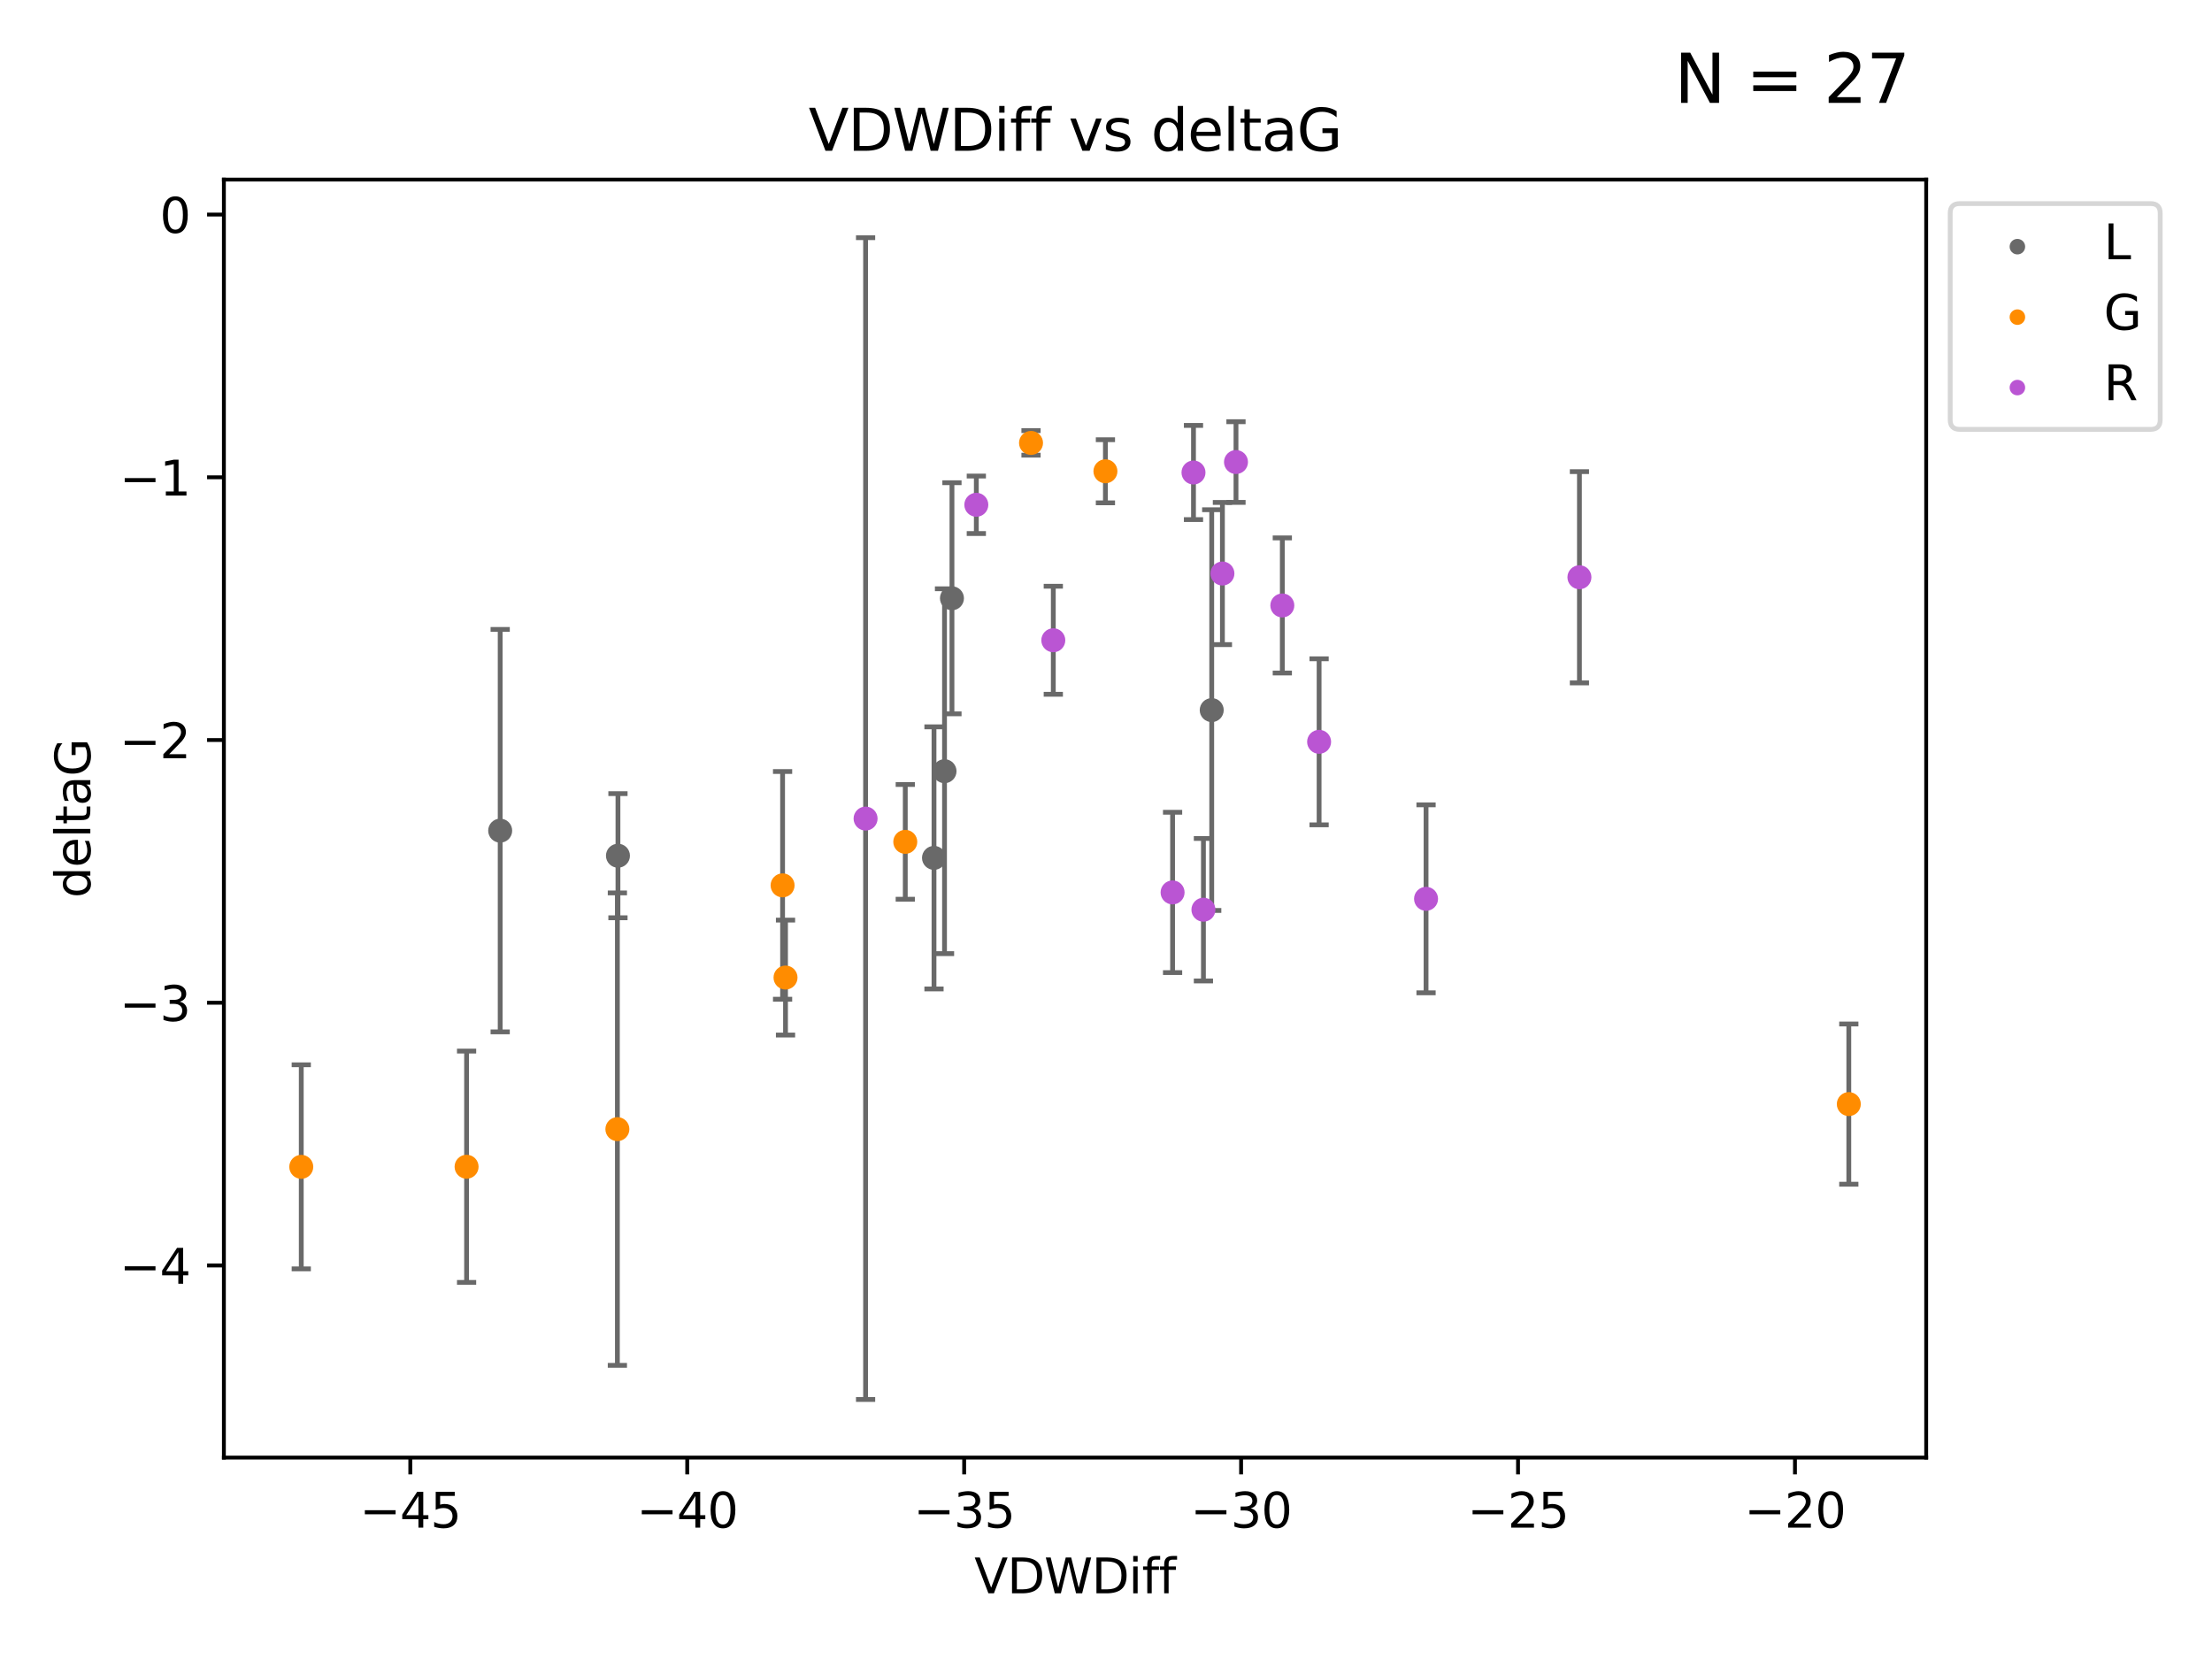 <?xml version="1.0" encoding="utf-8" standalone="no"?>
<!DOCTYPE svg PUBLIC "-//W3C//DTD SVG 1.1//EN"
  "http://www.w3.org/Graphics/SVG/1.1/DTD/svg11.dtd">
<svg xmlns:xlink="http://www.w3.org/1999/xlink" width="460.8pt" height="345.6pt" viewBox="0 0 460.8 345.6" xmlns="http://www.w3.org/2000/svg" version="1.1">
 <defs>
  <style type="text/css">*{stroke-linejoin: round; stroke-linecap: butt}</style>
 </defs>
 <g id="figure_1">
  <g id="patch_1">
   <path d="M 0 345.6 
L 460.8 345.6 
L 460.8 0 
L 0 0 
z
" style="fill: #ffffff"/>
  </g>
  <g id="axes_1">
   <g id="patch_2">
    <path d="M 46.64 303.64 
L 401.26 303.64 
L 401.26 37.411 
L 46.64 37.411 
z
" style="fill: #ffffff"/>
   </g>
   <g id="PathCollection_1">
    <defs>
     <path id="mf967362c64" d="M 0 1.118 
C 0.297 1.118 0.581 1 0.791 0.791 
C 1 0.581 1.118 0.297 1.118 0 
C 1.118 -0.297 1 -0.581 0.791 -0.791 
C 0.581 -1 0.297 -1.118 0 -1.118 
C -0.297 -1.118 -0.581 -1 -0.791 -0.791 
C -1 -0.581 -1.118 -0.297 -1.118 0 
C -1.118 0.297 -1 0.581 -0.791 0.791 
C -0.581 1 -0.297 1.118 0 1.118 
z
" style="stroke: #696969"/>
    </defs>
    <g clip-path="url(#p6e116d3673)">
     <use xlink:href="#mf967362c64" x="128.731" y="178.261" style="fill: #696969; stroke: #696969"/>
     <use xlink:href="#mf967362c64" x="104.197" y="173.039" style="fill: #696969; stroke: #696969"/>
     <use xlink:href="#mf967362c64" x="196.761" y="160.656" style="fill: #696969; stroke: #696969"/>
     <use xlink:href="#mf967362c64" x="198.31" y="124.632" style="fill: #696969; stroke: #696969"/>
     <use xlink:href="#mf967362c64" x="194.569" y="178.712" style="fill: #696969; stroke: #696969"/>
     <use xlink:href="#mf967362c64" x="252.424" y="147.926" style="fill: #696969; stroke: #696969"/>
    </g>
   </g>
   <g id="PathCollection_2">
    <defs>
     <path id="mae7bfc8604" d="M 0 1.118 
C 0.297 1.118 0.581 1 0.791 0.791 
C 1 0.581 1.118 0.297 1.118 0 
C 1.118 -0.297 1 -0.581 0.791 -0.791 
C 0.581 -1 0.297 -1.118 0 -1.118 
C -0.297 -1.118 -0.581 -1 -0.791 -0.791 
C -1 -0.581 -1.118 -0.297 -1.118 0 
C -1.118 0.297 -1 0.581 -0.791 0.791 
C -0.581 1 -0.297 1.118 0 1.118 
z
" style="stroke: #ff8c00"/>
    </defs>
    <g clip-path="url(#p6e116d3673)">
     <use xlink:href="#mae7bfc8604" x="97.198" y="243.054" style="fill: #ff8c00; stroke: #ff8c00"/>
     <use xlink:href="#mae7bfc8604" x="163.639" y="203.645" style="fill: #ff8c00; stroke: #ff8c00"/>
     <use xlink:href="#mae7bfc8604" x="62.759" y="243.074" style="fill: #ff8c00; stroke: #ff8c00"/>
     <use xlink:href="#mae7bfc8604" x="163.027" y="184.438" style="fill: #ff8c00; stroke: #ff8c00"/>
     <use xlink:href="#mae7bfc8604" x="188.585" y="175.373" style="fill: #ff8c00; stroke: #ff8c00"/>
     <use xlink:href="#mae7bfc8604" x="128.613" y="235.22" style="fill: #ff8c00; stroke: #ff8c00"/>
     <use xlink:href="#mae7bfc8604" x="214.78" y="92.268" style="fill: #ff8c00; stroke: #ff8c00"/>
     <use xlink:href="#mae7bfc8604" x="385.141" y="230.001" style="fill: #ff8c00; stroke: #ff8c00"/>
     <use xlink:href="#mae7bfc8604" x="230.28" y="98.176" style="fill: #ff8c00; stroke: #ff8c00"/>
    </g>
   </g>
   <g id="PathCollection_3">
    <defs>
     <path id="m0bec0ae901" d="M 0 1.118 
C 0.297 1.118 0.581 1 0.791 0.791 
C 1 0.581 1.118 0.297 1.118 0 
C 1.118 -0.297 1 -0.581 0.791 -0.791 
C 0.581 -1 0.297 -1.118 0 -1.118 
C -0.297 -1.118 -0.581 -1 -0.791 -0.791 
C -1 -0.581 -1.118 -0.297 -1.118 0 
C -1.118 0.297 -1 0.581 -0.791 0.791 
C -0.581 1 -0.297 1.118 0 1.118 
z
" style="stroke: #ba55d3"/>
    </defs>
    <g clip-path="url(#p6e116d3673)">
     <use xlink:href="#m0bec0ae901" x="297.072" y="187.243" style="fill: #ba55d3; stroke: #ba55d3"/>
     <use xlink:href="#m0bec0ae901" x="180.317" y="170.526" style="fill: #ba55d3; stroke: #ba55d3"/>
     <use xlink:href="#m0bec0ae901" x="219.422" y="133.377" style="fill: #ba55d3; stroke: #ba55d3"/>
     <use xlink:href="#m0bec0ae901" x="329.025" y="120.252" style="fill: #ba55d3; stroke: #ba55d3"/>
     <use xlink:href="#m0bec0ae901" x="267.131" y="126.127" style="fill: #ba55d3; stroke: #ba55d3"/>
     <use xlink:href="#m0bec0ae901" x="254.652" y="119.476" style="fill: #ba55d3; stroke: #ba55d3"/>
     <use xlink:href="#m0bec0ae901" x="244.271" y="185.909" style="fill: #ba55d3; stroke: #ba55d3"/>
     <use xlink:href="#m0bec0ae901" x="203.386" y="105.156" style="fill: #ba55d3; stroke: #ba55d3"/>
     <use xlink:href="#m0bec0ae901" x="248.626" y="98.432" style="fill: #ba55d3; stroke: #ba55d3"/>
     <use xlink:href="#m0bec0ae901" x="274.794" y="154.533" style="fill: #ba55d3; stroke: #ba55d3"/>
     <use xlink:href="#m0bec0ae901" x="250.696" y="189.509" style="fill: #ba55d3; stroke: #ba55d3"/>
     <use xlink:href="#m0bec0ae901" x="257.479" y="96.25" style="fill: #ba55d3; stroke: #ba55d3"/>
    </g>
   </g>
   <g id="matplotlib.axis_1">
    <g id="xtick_1">
     <g id="line2d_1">
      <defs>
       <path id="m557186f456" d="M 0 0 
L 0 3.5 
" style="stroke: #000000; stroke-width: 0.8"/>
      </defs>
      <g>
       <use xlink:href="#m557186f456" x="85.472" y="303.64" style="stroke: #000000; stroke-width: 0.8"/>
      </g>
     </g>
     <g id="text_1">
      <!-- −45 -->
      <g transform="translate(74.919 318.238)scale(0.1 -0.1)">
       <defs>
        <path id="DejaVuSans-2212" d="M 678 2272 
L 4684 2272 
L 4684 1741 
L 678 1741 
L 678 2272 
z
" transform="scale(0.016)"/>
        <path id="DejaVuSans-34" d="M 2419 4116 
L 825 1625 
L 2419 1625 
L 2419 4116 
z
M 2253 4666 
L 3047 4666 
L 3047 1625 
L 3713 1625 
L 3713 1100 
L 3047 1100 
L 3047 0 
L 2419 0 
L 2419 1100 
L 313 1100 
L 313 1709 
L 2253 4666 
z
" transform="scale(0.016)"/>
        <path id="DejaVuSans-35" d="M 691 4666 
L 3169 4666 
L 3169 4134 
L 1269 4134 
L 1269 2991 
Q 1406 3038 1543 3061 
Q 1681 3084 1819 3084 
Q 2600 3084 3056 2656 
Q 3513 2228 3513 1497 
Q 3513 744 3044 326 
Q 2575 -91 1722 -91 
Q 1428 -91 1123 -41 
Q 819 9 494 109 
L 494 744 
Q 775 591 1075 516 
Q 1375 441 1709 441 
Q 2250 441 2565 725 
Q 2881 1009 2881 1497 
Q 2881 1984 2565 2268 
Q 2250 2553 1709 2553 
Q 1456 2553 1204 2497 
Q 953 2441 691 2322 
L 691 4666 
z
" transform="scale(0.016)"/>
       </defs>
       <use xlink:href="#DejaVuSans-2212"/>
       <use xlink:href="#DejaVuSans-34" x="83.789"/>
       <use xlink:href="#DejaVuSans-35" x="147.412"/>
      </g>
     </g>
    </g>
    <g id="xtick_2">
     <g id="line2d_2">
      <g>
       <use xlink:href="#m557186f456" x="143.162" y="303.64" style="stroke: #000000; stroke-width: 0.8"/>
      </g>
     </g>
     <g id="text_2">
      <!-- −40 -->
      <g transform="translate(132.61 318.238)scale(0.1 -0.1)">
       <defs>
        <path id="DejaVuSans-30" d="M 2034 4250 
Q 1547 4250 1301 3770 
Q 1056 3291 1056 2328 
Q 1056 1369 1301 889 
Q 1547 409 2034 409 
Q 2525 409 2770 889 
Q 3016 1369 3016 2328 
Q 3016 3291 2770 3770 
Q 2525 4250 2034 4250 
z
M 2034 4750 
Q 2819 4750 3233 4129 
Q 3647 3509 3647 2328 
Q 3647 1150 3233 529 
Q 2819 -91 2034 -91 
Q 1250 -91 836 529 
Q 422 1150 422 2328 
Q 422 3509 836 4129 
Q 1250 4750 2034 4750 
z
" transform="scale(0.016)"/>
       </defs>
       <use xlink:href="#DejaVuSans-2212"/>
       <use xlink:href="#DejaVuSans-34" x="83.789"/>
       <use xlink:href="#DejaVuSans-30" x="147.412"/>
      </g>
     </g>
    </g>
    <g id="xtick_3">
     <g id="line2d_3">
      <g>
       <use xlink:href="#m557186f456" x="200.853" y="303.64" style="stroke: #000000; stroke-width: 0.8"/>
      </g>
     </g>
     <g id="text_3">
      <!-- −35 -->
      <g transform="translate(190.3 318.238)scale(0.1 -0.1)">
       <defs>
        <path id="DejaVuSans-33" d="M 2597 2516 
Q 3050 2419 3304 2112 
Q 3559 1806 3559 1356 
Q 3559 666 3084 287 
Q 2609 -91 1734 -91 
Q 1441 -91 1130 -33 
Q 819 25 488 141 
L 488 750 
Q 750 597 1062 519 
Q 1375 441 1716 441 
Q 2309 441 2620 675 
Q 2931 909 2931 1356 
Q 2931 1769 2642 2001 
Q 2353 2234 1838 2234 
L 1294 2234 
L 1294 2753 
L 1863 2753 
Q 2328 2753 2575 2939 
Q 2822 3125 2822 3475 
Q 2822 3834 2567 4026 
Q 2313 4219 1838 4219 
Q 1578 4219 1281 4162 
Q 984 4106 628 3988 
L 628 4550 
Q 988 4650 1302 4700 
Q 1616 4750 1894 4750 
Q 2613 4750 3031 4423 
Q 3450 4097 3450 3541 
Q 3450 3153 3228 2886 
Q 3006 2619 2597 2516 
z
" transform="scale(0.016)"/>
       </defs>
       <use xlink:href="#DejaVuSans-2212"/>
       <use xlink:href="#DejaVuSans-33" x="83.789"/>
       <use xlink:href="#DejaVuSans-35" x="147.412"/>
      </g>
     </g>
    </g>
    <g id="xtick_4">
     <g id="line2d_4">
      <g>
       <use xlink:href="#m557186f456" x="258.543" y="303.64" style="stroke: #000000; stroke-width: 0.8"/>
      </g>
     </g>
     <g id="text_4">
      <!-- −30 -->
      <g transform="translate(247.991 318.238)scale(0.1 -0.1)">
       <use xlink:href="#DejaVuSans-2212"/>
       <use xlink:href="#DejaVuSans-33" x="83.789"/>
       <use xlink:href="#DejaVuSans-30" x="147.412"/>
      </g>
     </g>
    </g>
    <g id="xtick_5">
     <g id="line2d_5">
      <g>
       <use xlink:href="#m557186f456" x="316.233" y="303.64" style="stroke: #000000; stroke-width: 0.8"/>
      </g>
     </g>
     <g id="text_5">
      <!-- −25 -->
      <g transform="translate(305.681 318.238)scale(0.1 -0.1)">
       <defs>
        <path id="DejaVuSans-32" d="M 1228 531 
L 3431 531 
L 3431 0 
L 469 0 
L 469 531 
Q 828 903 1448 1529 
Q 2069 2156 2228 2338 
Q 2531 2678 2651 2914 
Q 2772 3150 2772 3378 
Q 2772 3750 2511 3984 
Q 2250 4219 1831 4219 
Q 1534 4219 1204 4116 
Q 875 4013 500 3803 
L 500 4441 
Q 881 4594 1212 4672 
Q 1544 4750 1819 4750 
Q 2544 4750 2975 4387 
Q 3406 4025 3406 3419 
Q 3406 3131 3298 2873 
Q 3191 2616 2906 2266 
Q 2828 2175 2409 1742 
Q 1991 1309 1228 531 
z
" transform="scale(0.016)"/>
       </defs>
       <use xlink:href="#DejaVuSans-2212"/>
       <use xlink:href="#DejaVuSans-32" x="83.789"/>
       <use xlink:href="#DejaVuSans-35" x="147.412"/>
      </g>
     </g>
    </g>
    <g id="xtick_6">
     <g id="line2d_6">
      <g>
       <use xlink:href="#m557186f456" x="373.924" y="303.64" style="stroke: #000000; stroke-width: 0.8"/>
      </g>
     </g>
     <g id="text_6">
      <!-- −20 -->
      <g transform="translate(363.371 318.238)scale(0.1 -0.1)">
       <use xlink:href="#DejaVuSans-2212"/>
       <use xlink:href="#DejaVuSans-32" x="83.789"/>
       <use xlink:href="#DejaVuSans-30" x="147.412"/>
      </g>
     </g>
    </g>
    <g id="text_7">
     <!-- VDWDiff -->
     <g transform="translate(202.977 331.917)scale(0.1 -0.1)">
      <defs>
       <path id="DejaVuSans-56" d="M 1831 0 
L 50 4666 
L 709 4666 
L 2188 738 
L 3669 4666 
L 4325 4666 
L 2547 0 
L 1831 0 
z
" transform="scale(0.016)"/>
       <path id="DejaVuSans-44" d="M 1259 4147 
L 1259 519 
L 2022 519 
Q 2988 519 3436 956 
Q 3884 1394 3884 2338 
Q 3884 3275 3436 3711 
Q 2988 4147 2022 4147 
L 1259 4147 
z
M 628 4666 
L 1925 4666 
Q 3281 4666 3915 4102 
Q 4550 3538 4550 2338 
Q 4550 1131 3912 565 
Q 3275 0 1925 0 
L 628 0 
L 628 4666 
z
" transform="scale(0.016)"/>
       <path id="DejaVuSans-57" d="M 213 4666 
L 850 4666 
L 1831 722 
L 2809 4666 
L 3519 4666 
L 4500 722 
L 5478 4666 
L 6119 4666 
L 4947 0 
L 4153 0 
L 3169 4050 
L 2175 0 
L 1381 0 
L 213 4666 
z
" transform="scale(0.016)"/>
       <path id="DejaVuSans-69" d="M 603 3500 
L 1178 3500 
L 1178 0 
L 603 0 
L 603 3500 
z
M 603 4863 
L 1178 4863 
L 1178 4134 
L 603 4134 
L 603 4863 
z
" transform="scale(0.016)"/>
       <path id="DejaVuSans-66" d="M 2375 4863 
L 2375 4384 
L 1825 4384 
Q 1516 4384 1395 4259 
Q 1275 4134 1275 3809 
L 1275 3500 
L 2222 3500 
L 2222 3053 
L 1275 3053 
L 1275 0 
L 697 0 
L 697 3053 
L 147 3053 
L 147 3500 
L 697 3500 
L 697 3744 
Q 697 4328 969 4595 
Q 1241 4863 1831 4863 
L 2375 4863 
z
" transform="scale(0.016)"/>
      </defs>
      <use xlink:href="#DejaVuSans-56"/>
      <use xlink:href="#DejaVuSans-44" x="68.408"/>
      <use xlink:href="#DejaVuSans-57" x="145.41"/>
      <use xlink:href="#DejaVuSans-44" x="244.287"/>
      <use xlink:href="#DejaVuSans-69" x="321.289"/>
      <use xlink:href="#DejaVuSans-66" x="349.072"/>
      <use xlink:href="#DejaVuSans-66" x="384.277"/>
     </g>
    </g>
   </g>
   <g id="matplotlib.axis_2">
    <g id="ytick_1">
     <g id="line2d_7">
      <defs>
       <path id="m3f07c8bda7" d="M 0 0 
L -3.5 0 
" style="stroke: #000000; stroke-width: 0.8"/>
      </defs>
      <g>
       <use xlink:href="#m3f07c8bda7" x="46.64" y="263.625" style="stroke: #000000; stroke-width: 0.8"/>
      </g>
     </g>
     <g id="text_8">
      <!-- −4 -->
      <g transform="translate(24.898 267.424)scale(0.1 -0.1)">
       <use xlink:href="#DejaVuSans-2212"/>
       <use xlink:href="#DejaVuSans-34" x="83.789"/>
      </g>
     </g>
    </g>
    <g id="ytick_2">
     <g id="line2d_8">
      <g>
       <use xlink:href="#m3f07c8bda7" x="46.64" y="208.894" style="stroke: #000000; stroke-width: 0.8"/>
      </g>
     </g>
     <g id="text_9">
      <!-- −3 -->
      <g transform="translate(24.898 212.693)scale(0.1 -0.1)">
       <use xlink:href="#DejaVuSans-2212"/>
       <use xlink:href="#DejaVuSans-33" x="83.789"/>
      </g>
     </g>
    </g>
    <g id="ytick_3">
     <g id="line2d_9">
      <g>
       <use xlink:href="#m3f07c8bda7" x="46.64" y="154.163" style="stroke: #000000; stroke-width: 0.8"/>
      </g>
     </g>
     <g id="text_10">
      <!-- −2 -->
      <g transform="translate(24.898 157.963)scale(0.1 -0.1)">
       <use xlink:href="#DejaVuSans-2212"/>
       <use xlink:href="#DejaVuSans-32" x="83.789"/>
      </g>
     </g>
    </g>
    <g id="ytick_4">
     <g id="line2d_10">
      <g>
       <use xlink:href="#m3f07c8bda7" x="46.64" y="99.433" style="stroke: #000000; stroke-width: 0.8"/>
      </g>
     </g>
     <g id="text_11">
      <!-- −1 -->
      <g transform="translate(24.898 103.232)scale(0.1 -0.1)">
       <defs>
        <path id="DejaVuSans-31" d="M 794 531 
L 1825 531 
L 1825 4091 
L 703 3866 
L 703 4441 
L 1819 4666 
L 2450 4666 
L 2450 531 
L 3481 531 
L 3481 0 
L 794 0 
L 794 531 
z
" transform="scale(0.016)"/>
       </defs>
       <use xlink:href="#DejaVuSans-2212"/>
       <use xlink:href="#DejaVuSans-31" x="83.789"/>
      </g>
     </g>
    </g>
    <g id="ytick_5">
     <g id="line2d_11">
      <g>
       <use xlink:href="#m3f07c8bda7" x="46.64" y="44.702" style="stroke: #000000; stroke-width: 0.8"/>
      </g>
     </g>
     <g id="text_12">
      <!-- 0 -->
      <g transform="translate(33.278 48.501)scale(0.1 -0.1)">
       <use xlink:href="#DejaVuSans-30"/>
      </g>
     </g>
    </g>
    <g id="text_13">
     <!-- deltaG -->
     <g transform="translate(18.818 187.064)rotate(-90)scale(0.1 -0.1)">
      <defs>
       <path id="DejaVuSans-64" d="M 2906 2969 
L 2906 4863 
L 3481 4863 
L 3481 0 
L 2906 0 
L 2906 525 
Q 2725 213 2448 61 
Q 2172 -91 1784 -91 
Q 1150 -91 751 415 
Q 353 922 353 1747 
Q 353 2572 751 3078 
Q 1150 3584 1784 3584 
Q 2172 3584 2448 3432 
Q 2725 3281 2906 2969 
z
M 947 1747 
Q 947 1113 1208 752 
Q 1469 391 1925 391 
Q 2381 391 2643 752 
Q 2906 1113 2906 1747 
Q 2906 2381 2643 2742 
Q 2381 3103 1925 3103 
Q 1469 3103 1208 2742 
Q 947 2381 947 1747 
z
" transform="scale(0.016)"/>
       <path id="DejaVuSans-65" d="M 3597 1894 
L 3597 1613 
L 953 1613 
Q 991 1019 1311 708 
Q 1631 397 2203 397 
Q 2534 397 2845 478 
Q 3156 559 3463 722 
L 3463 178 
Q 3153 47 2828 -22 
Q 2503 -91 2169 -91 
Q 1331 -91 842 396 
Q 353 884 353 1716 
Q 353 2575 817 3079 
Q 1281 3584 2069 3584 
Q 2775 3584 3186 3129 
Q 3597 2675 3597 1894 
z
M 3022 2063 
Q 3016 2534 2758 2815 
Q 2500 3097 2075 3097 
Q 1594 3097 1305 2825 
Q 1016 2553 972 2059 
L 3022 2063 
z
" transform="scale(0.016)"/>
       <path id="DejaVuSans-6c" d="M 603 4863 
L 1178 4863 
L 1178 0 
L 603 0 
L 603 4863 
z
" transform="scale(0.016)"/>
       <path id="DejaVuSans-74" d="M 1172 4494 
L 1172 3500 
L 2356 3500 
L 2356 3053 
L 1172 3053 
L 1172 1153 
Q 1172 725 1289 603 
Q 1406 481 1766 481 
L 2356 481 
L 2356 0 
L 1766 0 
Q 1100 0 847 248 
Q 594 497 594 1153 
L 594 3053 
L 172 3053 
L 172 3500 
L 594 3500 
L 594 4494 
L 1172 4494 
z
" transform="scale(0.016)"/>
       <path id="DejaVuSans-61" d="M 2194 1759 
Q 1497 1759 1228 1600 
Q 959 1441 959 1056 
Q 959 750 1161 570 
Q 1363 391 1709 391 
Q 2188 391 2477 730 
Q 2766 1069 2766 1631 
L 2766 1759 
L 2194 1759 
z
M 3341 1997 
L 3341 0 
L 2766 0 
L 2766 531 
Q 2569 213 2275 61 
Q 1981 -91 1556 -91 
Q 1019 -91 701 211 
Q 384 513 384 1019 
Q 384 1609 779 1909 
Q 1175 2209 1959 2209 
L 2766 2209 
L 2766 2266 
Q 2766 2663 2505 2880 
Q 2244 3097 1772 3097 
Q 1472 3097 1187 3025 
Q 903 2953 641 2809 
L 641 3341 
Q 956 3463 1253 3523 
Q 1550 3584 1831 3584 
Q 2591 3584 2966 3190 
Q 3341 2797 3341 1997 
z
" transform="scale(0.016)"/>
       <path id="DejaVuSans-47" d="M 3809 666 
L 3809 1919 
L 2778 1919 
L 2778 2438 
L 4434 2438 
L 4434 434 
Q 4069 175 3628 42 
Q 3188 -91 2688 -91 
Q 1594 -91 976 548 
Q 359 1188 359 2328 
Q 359 3472 976 4111 
Q 1594 4750 2688 4750 
Q 3144 4750 3555 4637 
Q 3966 4525 4313 4306 
L 4313 3634 
Q 3963 3931 3569 4081 
Q 3175 4231 2741 4231 
Q 1884 4231 1454 3753 
Q 1025 3275 1025 2328 
Q 1025 1384 1454 906 
Q 1884 428 2741 428 
Q 3075 428 3337 486 
Q 3600 544 3809 666 
z
" transform="scale(0.016)"/>
      </defs>
      <use xlink:href="#DejaVuSans-64"/>
      <use xlink:href="#DejaVuSans-65" x="63.477"/>
      <use xlink:href="#DejaVuSans-6c" x="125"/>
      <use xlink:href="#DejaVuSans-74" x="152.783"/>
      <use xlink:href="#DejaVuSans-61" x="191.992"/>
      <use xlink:href="#DejaVuSans-47" x="253.271"/>
     </g>
    </g>
   </g>
   <g id="LineCollection_1">
    <path d="M 128.731 191.19 
L 128.731 165.332 
" clip-path="url(#p6e116d3673)" style="fill: none; stroke: #696969"/>
    <path d="M 104.197 214.958 
L 104.197 131.119 
" clip-path="url(#p6e116d3673)" style="fill: none; stroke: #696969"/>
    <path d="M 196.761 198.661 
L 196.761 122.652 
" clip-path="url(#p6e116d3673)" style="fill: none; stroke: #696969"/>
    <path d="M 198.31 148.705 
L 198.31 100.559 
" clip-path="url(#p6e116d3673)" style="fill: none; stroke: #696969"/>
    <path d="M 194.569 206.011 
L 194.569 151.412 
" clip-path="url(#p6e116d3673)" style="fill: none; stroke: #696969"/>
    <path d="M 252.424 189.664 
L 252.424 106.189 
" clip-path="url(#p6e116d3673)" style="fill: none; stroke: #696969"/>
   </g>
   <g id="line2d_12">
    <defs>
     <path id="me8d86d34a0" d="M 2 0 
L -2 -0 
" style="stroke: #696969"/>
    </defs>
    <g clip-path="url(#p6e116d3673)">
     <use xlink:href="#me8d86d34a0" x="128.731" y="191.19" style="fill: #696969; stroke: #696969"/>
     <use xlink:href="#me8d86d34a0" x="104.197" y="214.958" style="fill: #696969; stroke: #696969"/>
     <use xlink:href="#me8d86d34a0" x="196.761" y="198.661" style="fill: #696969; stroke: #696969"/>
     <use xlink:href="#me8d86d34a0" x="198.31" y="148.705" style="fill: #696969; stroke: #696969"/>
     <use xlink:href="#me8d86d34a0" x="194.569" y="206.011" style="fill: #696969; stroke: #696969"/>
     <use xlink:href="#me8d86d34a0" x="252.424" y="189.664" style="fill: #696969; stroke: #696969"/>
    </g>
   </g>
   <g id="line2d_13">
    <g clip-path="url(#p6e116d3673)">
     <use xlink:href="#me8d86d34a0" x="128.731" y="165.332" style="fill: #696969; stroke: #696969"/>
     <use xlink:href="#me8d86d34a0" x="104.197" y="131.119" style="fill: #696969; stroke: #696969"/>
     <use xlink:href="#me8d86d34a0" x="196.761" y="122.652" style="fill: #696969; stroke: #696969"/>
     <use xlink:href="#me8d86d34a0" x="198.31" y="100.559" style="fill: #696969; stroke: #696969"/>
     <use xlink:href="#me8d86d34a0" x="194.569" y="151.412" style="fill: #696969; stroke: #696969"/>
     <use xlink:href="#me8d86d34a0" x="252.424" y="106.189" style="fill: #696969; stroke: #696969"/>
    </g>
   </g>
   <g id="LineCollection_2">
    <path d="M 97.198 267.149 
L 97.198 218.959 
" clip-path="url(#p6e116d3673)" style="fill: none; stroke: #696969"/>
    <path d="M 163.639 215.616 
L 163.639 191.674 
" clip-path="url(#p6e116d3673)" style="fill: none; stroke: #696969"/>
    <path d="M 62.759 264.328 
L 62.759 221.82 
" clip-path="url(#p6e116d3673)" style="fill: none; stroke: #696969"/>
    <path d="M 163.027 208.158 
L 163.027 160.719 
" clip-path="url(#p6e116d3673)" style="fill: none; stroke: #696969"/>
    <path d="M 188.585 187.321 
L 188.585 163.425 
" clip-path="url(#p6e116d3673)" style="fill: none; stroke: #696969"/>
    <path d="M 128.613 284.427 
L 128.613 186.013 
" clip-path="url(#p6e116d3673)" style="fill: none; stroke: #696969"/>
    <path d="M 214.78 94.824 
L 214.78 89.712 
" clip-path="url(#p6e116d3673)" style="fill: none; stroke: #696969"/>
    <path d="M 385.141 246.692 
L 385.141 213.31 
" clip-path="url(#p6e116d3673)" style="fill: none; stroke: #696969"/>
    <path d="M 230.28 104.747 
L 230.28 91.605 
" clip-path="url(#p6e116d3673)" style="fill: none; stroke: #696969"/>
   </g>
   <g id="line2d_14">
    <g clip-path="url(#p6e116d3673)">
     <use xlink:href="#me8d86d34a0" x="97.198" y="267.149" style="fill: #696969; stroke: #696969"/>
     <use xlink:href="#me8d86d34a0" x="163.639" y="215.616" style="fill: #696969; stroke: #696969"/>
     <use xlink:href="#me8d86d34a0" x="62.759" y="264.328" style="fill: #696969; stroke: #696969"/>
     <use xlink:href="#me8d86d34a0" x="163.027" y="208.158" style="fill: #696969; stroke: #696969"/>
     <use xlink:href="#me8d86d34a0" x="188.585" y="187.321" style="fill: #696969; stroke: #696969"/>
     <use xlink:href="#me8d86d34a0" x="128.613" y="284.427" style="fill: #696969; stroke: #696969"/>
     <use xlink:href="#me8d86d34a0" x="214.78" y="94.824" style="fill: #696969; stroke: #696969"/>
     <use xlink:href="#me8d86d34a0" x="385.141" y="246.692" style="fill: #696969; stroke: #696969"/>
     <use xlink:href="#me8d86d34a0" x="230.28" y="104.747" style="fill: #696969; stroke: #696969"/>
    </g>
   </g>
   <g id="line2d_15">
    <g clip-path="url(#p6e116d3673)">
     <use xlink:href="#me8d86d34a0" x="97.198" y="218.959" style="fill: #696969; stroke: #696969"/>
     <use xlink:href="#me8d86d34a0" x="163.639" y="191.674" style="fill: #696969; stroke: #696969"/>
     <use xlink:href="#me8d86d34a0" x="62.759" y="221.82" style="fill: #696969; stroke: #696969"/>
     <use xlink:href="#me8d86d34a0" x="163.027" y="160.719" style="fill: #696969; stroke: #696969"/>
     <use xlink:href="#me8d86d34a0" x="188.585" y="163.425" style="fill: #696969; stroke: #696969"/>
     <use xlink:href="#me8d86d34a0" x="128.613" y="186.013" style="fill: #696969; stroke: #696969"/>
     <use xlink:href="#me8d86d34a0" x="214.78" y="89.712" style="fill: #696969; stroke: #696969"/>
     <use xlink:href="#me8d86d34a0" x="385.141" y="213.31" style="fill: #696969; stroke: #696969"/>
     <use xlink:href="#me8d86d34a0" x="230.28" y="91.605" style="fill: #696969; stroke: #696969"/>
    </g>
   </g>
   <g id="LineCollection_3">
    <path d="M 297.072 206.82 
L 297.072 167.666 
" clip-path="url(#p6e116d3673)" style="fill: none; stroke: #696969"/>
    <path d="M 180.317 291.539 
L 180.317 49.513 
" clip-path="url(#p6e116d3673)" style="fill: none; stroke: #696969"/>
    <path d="M 219.422 144.631 
L 219.422 122.122 
" clip-path="url(#p6e116d3673)" style="fill: none; stroke: #696969"/>
    <path d="M 329.025 142.256 
L 329.025 98.248 
" clip-path="url(#p6e116d3673)" style="fill: none; stroke: #696969"/>
    <path d="M 267.131 140.198 
L 267.131 112.056 
" clip-path="url(#p6e116d3673)" style="fill: none; stroke: #696969"/>
    <path d="M 254.652 134.282 
L 254.652 104.669 
" clip-path="url(#p6e116d3673)" style="fill: none; stroke: #696969"/>
    <path d="M 244.271 202.608 
L 244.271 169.21 
" clip-path="url(#p6e116d3673)" style="fill: none; stroke: #696969"/>
    <path d="M 203.386 111.144 
L 203.386 99.169 
" clip-path="url(#p6e116d3673)" style="fill: none; stroke: #696969"/>
    <path d="M 248.626 108.241 
L 248.626 88.622 
" clip-path="url(#p6e116d3673)" style="fill: none; stroke: #696969"/>
    <path d="M 274.794 171.828 
L 274.794 137.238 
" clip-path="url(#p6e116d3673)" style="fill: none; stroke: #696969"/>
    <path d="M 250.696 204.35 
L 250.696 174.668 
" clip-path="url(#p6e116d3673)" style="fill: none; stroke: #696969"/>
    <path d="M 257.479 104.655 
L 257.479 87.845 
" clip-path="url(#p6e116d3673)" style="fill: none; stroke: #696969"/>
   </g>
   <g id="line2d_16">
    <g clip-path="url(#p6e116d3673)">
     <use xlink:href="#me8d86d34a0" x="297.072" y="206.82" style="fill: #696969; stroke: #696969"/>
     <use xlink:href="#me8d86d34a0" x="180.317" y="291.539" style="fill: #696969; stroke: #696969"/>
     <use xlink:href="#me8d86d34a0" x="219.422" y="144.631" style="fill: #696969; stroke: #696969"/>
     <use xlink:href="#me8d86d34a0" x="329.025" y="142.256" style="fill: #696969; stroke: #696969"/>
     <use xlink:href="#me8d86d34a0" x="267.131" y="140.198" style="fill: #696969; stroke: #696969"/>
     <use xlink:href="#me8d86d34a0" x="254.652" y="134.282" style="fill: #696969; stroke: #696969"/>
     <use xlink:href="#me8d86d34a0" x="244.271" y="202.608" style="fill: #696969; stroke: #696969"/>
     <use xlink:href="#me8d86d34a0" x="203.386" y="111.144" style="fill: #696969; stroke: #696969"/>
     <use xlink:href="#me8d86d34a0" x="248.626" y="108.241" style="fill: #696969; stroke: #696969"/>
     <use xlink:href="#me8d86d34a0" x="274.794" y="171.828" style="fill: #696969; stroke: #696969"/>
     <use xlink:href="#me8d86d34a0" x="250.696" y="204.35" style="fill: #696969; stroke: #696969"/>
     <use xlink:href="#me8d86d34a0" x="257.479" y="104.655" style="fill: #696969; stroke: #696969"/>
    </g>
   </g>
   <g id="line2d_17">
    <g clip-path="url(#p6e116d3673)">
     <use xlink:href="#me8d86d34a0" x="297.072" y="167.666" style="fill: #696969; stroke: #696969"/>
     <use xlink:href="#me8d86d34a0" x="180.317" y="49.513" style="fill: #696969; stroke: #696969"/>
     <use xlink:href="#me8d86d34a0" x="219.422" y="122.122" style="fill: #696969; stroke: #696969"/>
     <use xlink:href="#me8d86d34a0" x="329.025" y="98.248" style="fill: #696969; stroke: #696969"/>
     <use xlink:href="#me8d86d34a0" x="267.131" y="112.056" style="fill: #696969; stroke: #696969"/>
     <use xlink:href="#me8d86d34a0" x="254.652" y="104.669" style="fill: #696969; stroke: #696969"/>
     <use xlink:href="#me8d86d34a0" x="244.271" y="169.21" style="fill: #696969; stroke: #696969"/>
     <use xlink:href="#me8d86d34a0" x="203.386" y="99.169" style="fill: #696969; stroke: #696969"/>
     <use xlink:href="#me8d86d34a0" x="248.626" y="88.622" style="fill: #696969; stroke: #696969"/>
     <use xlink:href="#me8d86d34a0" x="274.794" y="137.238" style="fill: #696969; stroke: #696969"/>
     <use xlink:href="#me8d86d34a0" x="250.696" y="174.668" style="fill: #696969; stroke: #696969"/>
     <use xlink:href="#me8d86d34a0" x="257.479" y="87.845" style="fill: #696969; stroke: #696969"/>
    </g>
   </g>
   <g id="line2d_18">
    <defs>
     <path id="m7d4e4c1482" d="M 0 2 
C 0.53 2 1.039 1.789 1.414 1.414 
C 1.789 1.039 2 0.53 2 0 
C 2 -0.53 1.789 -1.039 1.414 -1.414 
C 1.039 -1.789 0.53 -2 0 -2 
C -0.53 -2 -1.039 -1.789 -1.414 -1.414 
C -1.789 -1.039 -2 -0.53 -2 0 
C -2 0.53 -1.789 1.039 -1.414 1.414 
C -1.039 1.789 -0.53 2 0 2 
z
" style="stroke: #696969"/>
    </defs>
    <g clip-path="url(#p6e116d3673)">
     <use xlink:href="#m7d4e4c1482" x="128.731" y="178.261" style="fill: #696969; stroke: #696969"/>
     <use xlink:href="#m7d4e4c1482" x="104.197" y="173.039" style="fill: #696969; stroke: #696969"/>
     <use xlink:href="#m7d4e4c1482" x="196.761" y="160.656" style="fill: #696969; stroke: #696969"/>
     <use xlink:href="#m7d4e4c1482" x="198.31" y="124.632" style="fill: #696969; stroke: #696969"/>
     <use xlink:href="#m7d4e4c1482" x="194.569" y="178.712" style="fill: #696969; stroke: #696969"/>
     <use xlink:href="#m7d4e4c1482" x="252.424" y="147.926" style="fill: #696969; stroke: #696969"/>
    </g>
   </g>
   <g id="line2d_19">
    <defs>
     <path id="m4d1c48acb8" d="M 0 2 
C 0.53 2 1.039 1.789 1.414 1.414 
C 1.789 1.039 2 0.53 2 0 
C 2 -0.53 1.789 -1.039 1.414 -1.414 
C 1.039 -1.789 0.53 -2 0 -2 
C -0.53 -2 -1.039 -1.789 -1.414 -1.414 
C -1.789 -1.039 -2 -0.53 -2 0 
C -2 0.53 -1.789 1.039 -1.414 1.414 
C -1.039 1.789 -0.53 2 0 2 
z
" style="stroke: #ff8c00"/>
    </defs>
    <g clip-path="url(#p6e116d3673)">
     <use xlink:href="#m4d1c48acb8" x="97.198" y="243.054" style="fill: #ff8c00; stroke: #ff8c00"/>
     <use xlink:href="#m4d1c48acb8" x="163.639" y="203.645" style="fill: #ff8c00; stroke: #ff8c00"/>
     <use xlink:href="#m4d1c48acb8" x="62.759" y="243.074" style="fill: #ff8c00; stroke: #ff8c00"/>
     <use xlink:href="#m4d1c48acb8" x="163.027" y="184.438" style="fill: #ff8c00; stroke: #ff8c00"/>
     <use xlink:href="#m4d1c48acb8" x="188.585" y="175.373" style="fill: #ff8c00; stroke: #ff8c00"/>
     <use xlink:href="#m4d1c48acb8" x="128.613" y="235.22" style="fill: #ff8c00; stroke: #ff8c00"/>
     <use xlink:href="#m4d1c48acb8" x="214.78" y="92.268" style="fill: #ff8c00; stroke: #ff8c00"/>
     <use xlink:href="#m4d1c48acb8" x="385.141" y="230.001" style="fill: #ff8c00; stroke: #ff8c00"/>
     <use xlink:href="#m4d1c48acb8" x="230.28" y="98.176" style="fill: #ff8c00; stroke: #ff8c00"/>
    </g>
   </g>
   <g id="line2d_20">
    <defs>
     <path id="m2d8cb07a03" d="M 0 2 
C 0.53 2 1.039 1.789 1.414 1.414 
C 1.789 1.039 2 0.53 2 0 
C 2 -0.53 1.789 -1.039 1.414 -1.414 
C 1.039 -1.789 0.53 -2 0 -2 
C -0.53 -2 -1.039 -1.789 -1.414 -1.414 
C -1.789 -1.039 -2 -0.53 -2 0 
C -2 0.53 -1.789 1.039 -1.414 1.414 
C -1.039 1.789 -0.53 2 0 2 
z
" style="stroke: #ba55d3"/>
    </defs>
    <g clip-path="url(#p6e116d3673)">
     <use xlink:href="#m2d8cb07a03" x="297.072" y="187.243" style="fill: #ba55d3; stroke: #ba55d3"/>
     <use xlink:href="#m2d8cb07a03" x="180.317" y="170.526" style="fill: #ba55d3; stroke: #ba55d3"/>
     <use xlink:href="#m2d8cb07a03" x="219.422" y="133.377" style="fill: #ba55d3; stroke: #ba55d3"/>
     <use xlink:href="#m2d8cb07a03" x="329.025" y="120.252" style="fill: #ba55d3; stroke: #ba55d3"/>
     <use xlink:href="#m2d8cb07a03" x="267.131" y="126.127" style="fill: #ba55d3; stroke: #ba55d3"/>
     <use xlink:href="#m2d8cb07a03" x="254.652" y="119.476" style="fill: #ba55d3; stroke: #ba55d3"/>
     <use xlink:href="#m2d8cb07a03" x="244.271" y="185.909" style="fill: #ba55d3; stroke: #ba55d3"/>
     <use xlink:href="#m2d8cb07a03" x="203.386" y="105.156" style="fill: #ba55d3; stroke: #ba55d3"/>
     <use xlink:href="#m2d8cb07a03" x="248.626" y="98.432" style="fill: #ba55d3; stroke: #ba55d3"/>
     <use xlink:href="#m2d8cb07a03" x="274.794" y="154.533" style="fill: #ba55d3; stroke: #ba55d3"/>
     <use xlink:href="#m2d8cb07a03" x="250.696" y="189.509" style="fill: #ba55d3; stroke: #ba55d3"/>
     <use xlink:href="#m2d8cb07a03" x="257.479" y="96.25" style="fill: #ba55d3; stroke: #ba55d3"/>
    </g>
   </g>
   <g id="patch_3">
    <path d="M 46.64 303.64 
L 46.64 37.411 
" style="fill: none; stroke: #000000; stroke-width: 0.8; stroke-linejoin: miter; stroke-linecap: square"/>
   </g>
   <g id="patch_4">
    <path d="M 401.26 303.64 
L 401.26 37.411 
" style="fill: none; stroke: #000000; stroke-width: 0.8; stroke-linejoin: miter; stroke-linecap: square"/>
   </g>
   <g id="patch_5">
    <path d="M 46.64 303.64 
L 401.26 303.64 
" style="fill: none; stroke: #000000; stroke-width: 0.8; stroke-linejoin: miter; stroke-linecap: square"/>
   </g>
   <g id="patch_6">
    <path d="M 46.64 37.411 
L 401.26 37.411 
" style="fill: none; stroke: #000000; stroke-width: 0.8; stroke-linejoin: miter; stroke-linecap: square"/>
   </g>
   <g id="text_14">
    <!-- N = 27 -->
    <g transform="translate(348.795 21.426)scale(0.14 -0.14)">
     <defs>
      <path id="DejaVuSans-4e" d="M 628 4666 
L 1478 4666 
L 3547 763 
L 3547 4666 
L 4159 4666 
L 4159 0 
L 3309 0 
L 1241 3903 
L 1241 0 
L 628 0 
L 628 4666 
z
" transform="scale(0.016)"/>
      <path id="DejaVuSans-20" transform="scale(0.016)"/>
      <path id="DejaVuSans-3d" d="M 678 2906 
L 4684 2906 
L 4684 2381 
L 678 2381 
L 678 2906 
z
M 678 1631 
L 4684 1631 
L 4684 1100 
L 678 1100 
L 678 1631 
z
" transform="scale(0.016)"/>
      <path id="DejaVuSans-37" d="M 525 4666 
L 3525 4666 
L 3525 4397 
L 1831 0 
L 1172 0 
L 2766 4134 
L 525 4134 
L 525 4666 
z
" transform="scale(0.016)"/>
     </defs>
     <use xlink:href="#DejaVuSans-4e"/>
     <use xlink:href="#DejaVuSans-20" x="74.805"/>
     <use xlink:href="#DejaVuSans-3d" x="106.592"/>
     <use xlink:href="#DejaVuSans-20" x="190.381"/>
     <use xlink:href="#DejaVuSans-32" x="222.168"/>
     <use xlink:href="#DejaVuSans-37" x="285.791"/>
    </g>
   </g>
   <g id="text_15">
    <!-- VDWDiff vs deltaG -->
    <g transform="translate(168.445 31.411)scale(0.12 -0.12)">
     <defs>
      <path id="DejaVuSans-76" d="M 191 3500 
L 800 3500 
L 1894 563 
L 2988 3500 
L 3597 3500 
L 2284 0 
L 1503 0 
L 191 3500 
z
" transform="scale(0.016)"/>
      <path id="DejaVuSans-73" d="M 2834 3397 
L 2834 2853 
Q 2591 2978 2328 3040 
Q 2066 3103 1784 3103 
Q 1356 3103 1142 2972 
Q 928 2841 928 2578 
Q 928 2378 1081 2264 
Q 1234 2150 1697 2047 
L 1894 2003 
Q 2506 1872 2764 1633 
Q 3022 1394 3022 966 
Q 3022 478 2636 193 
Q 2250 -91 1575 -91 
Q 1294 -91 989 -36 
Q 684 19 347 128 
L 347 722 
Q 666 556 975 473 
Q 1284 391 1588 391 
Q 1994 391 2212 530 
Q 2431 669 2431 922 
Q 2431 1156 2273 1281 
Q 2116 1406 1581 1522 
L 1381 1569 
Q 847 1681 609 1914 
Q 372 2147 372 2553 
Q 372 3047 722 3315 
Q 1072 3584 1716 3584 
Q 2034 3584 2315 3537 
Q 2597 3491 2834 3397 
z
" transform="scale(0.016)"/>
     </defs>
     <use xlink:href="#DejaVuSans-56"/>
     <use xlink:href="#DejaVuSans-44" x="68.408"/>
     <use xlink:href="#DejaVuSans-57" x="145.41"/>
     <use xlink:href="#DejaVuSans-44" x="244.287"/>
     <use xlink:href="#DejaVuSans-69" x="321.289"/>
     <use xlink:href="#DejaVuSans-66" x="349.072"/>
     <use xlink:href="#DejaVuSans-66" x="384.277"/>
     <use xlink:href="#DejaVuSans-20" x="419.482"/>
     <use xlink:href="#DejaVuSans-76" x="451.27"/>
     <use xlink:href="#DejaVuSans-73" x="510.449"/>
     <use xlink:href="#DejaVuSans-20" x="562.549"/>
     <use xlink:href="#DejaVuSans-64" x="594.336"/>
     <use xlink:href="#DejaVuSans-65" x="657.812"/>
     <use xlink:href="#DejaVuSans-6c" x="719.336"/>
     <use xlink:href="#DejaVuSans-74" x="747.119"/>
     <use xlink:href="#DejaVuSans-61" x="786.328"/>
     <use xlink:href="#DejaVuSans-47" x="847.607"/>
    </g>
   </g>
   <g id="legend_1">
    <g id="patch_7">
     <path d="M 408.26 89.446 
L 448.008 89.446 
Q 450.008 89.446 450.008 87.446 
L 450.008 44.411 
Q 450.008 42.411 448.008 42.411 
L 408.26 42.411 
Q 406.26 42.411 406.26 44.411 
L 406.26 87.446 
Q 406.26 89.446 408.26 89.446 
z
" style="fill: #ffffff; opacity: 0.8; stroke: #cccccc; stroke-linejoin: miter"/>
    </g>
    <g id="PathCollection_4">
     <g>
      <use xlink:href="#mf967362c64" x="420.26" y="51.385" style="fill: #696969; stroke: #696969"/>
     </g>
    </g>
    <g id="text_16">
     <!-- L -->
     <g transform="translate(438.26 54.01)scale(0.1 -0.1)">
      <defs>
       <path id="DejaVuSans-4c" d="M 628 4666 
L 1259 4666 
L 1259 531 
L 3531 531 
L 3531 0 
L 628 0 
L 628 4666 
z
" transform="scale(0.016)"/>
      </defs>
      <use xlink:href="#DejaVuSans-4c"/>
     </g>
    </g>
    <g id="PathCollection_5">
     <g>
      <use xlink:href="#mae7bfc8604" x="420.26" y="66.063" style="fill: #ff8c00; stroke: #ff8c00"/>
     </g>
    </g>
    <g id="text_17">
     <!-- G -->
     <g transform="translate(438.26 68.688)scale(0.1 -0.1)">
      <use xlink:href="#DejaVuSans-47"/>
     </g>
    </g>
    <g id="PathCollection_6">
     <g>
      <use xlink:href="#m0bec0ae901" x="420.26" y="80.741" style="fill: #ba55d3; stroke: #ba55d3"/>
     </g>
    </g>
    <g id="text_18">
     <!-- R -->
     <g transform="translate(438.26 83.366)scale(0.1 -0.1)">
      <defs>
       <path id="DejaVuSans-52" d="M 2841 2188 
Q 3044 2119 3236 1894 
Q 3428 1669 3622 1275 
L 4263 0 
L 3584 0 
L 2988 1197 
Q 2756 1666 2539 1819 
Q 2322 1972 1947 1972 
L 1259 1972 
L 1259 0 
L 628 0 
L 628 4666 
L 2053 4666 
Q 2853 4666 3247 4331 
Q 3641 3997 3641 3322 
Q 3641 2881 3436 2590 
Q 3231 2300 2841 2188 
z
M 1259 4147 
L 1259 2491 
L 2053 2491 
Q 2509 2491 2742 2702 
Q 2975 2913 2975 3322 
Q 2975 3731 2742 3939 
Q 2509 4147 2053 4147 
L 1259 4147 
z
" transform="scale(0.016)"/>
      </defs>
      <use xlink:href="#DejaVuSans-52"/>
     </g>
    </g>
   </g>
  </g>
 </g>
 <defs>
  <clipPath id="p6e116d3673">
   <rect x="46.64" y="37.411" width="354.62" height="266.229"/>
  </clipPath>
 </defs>
</svg>
